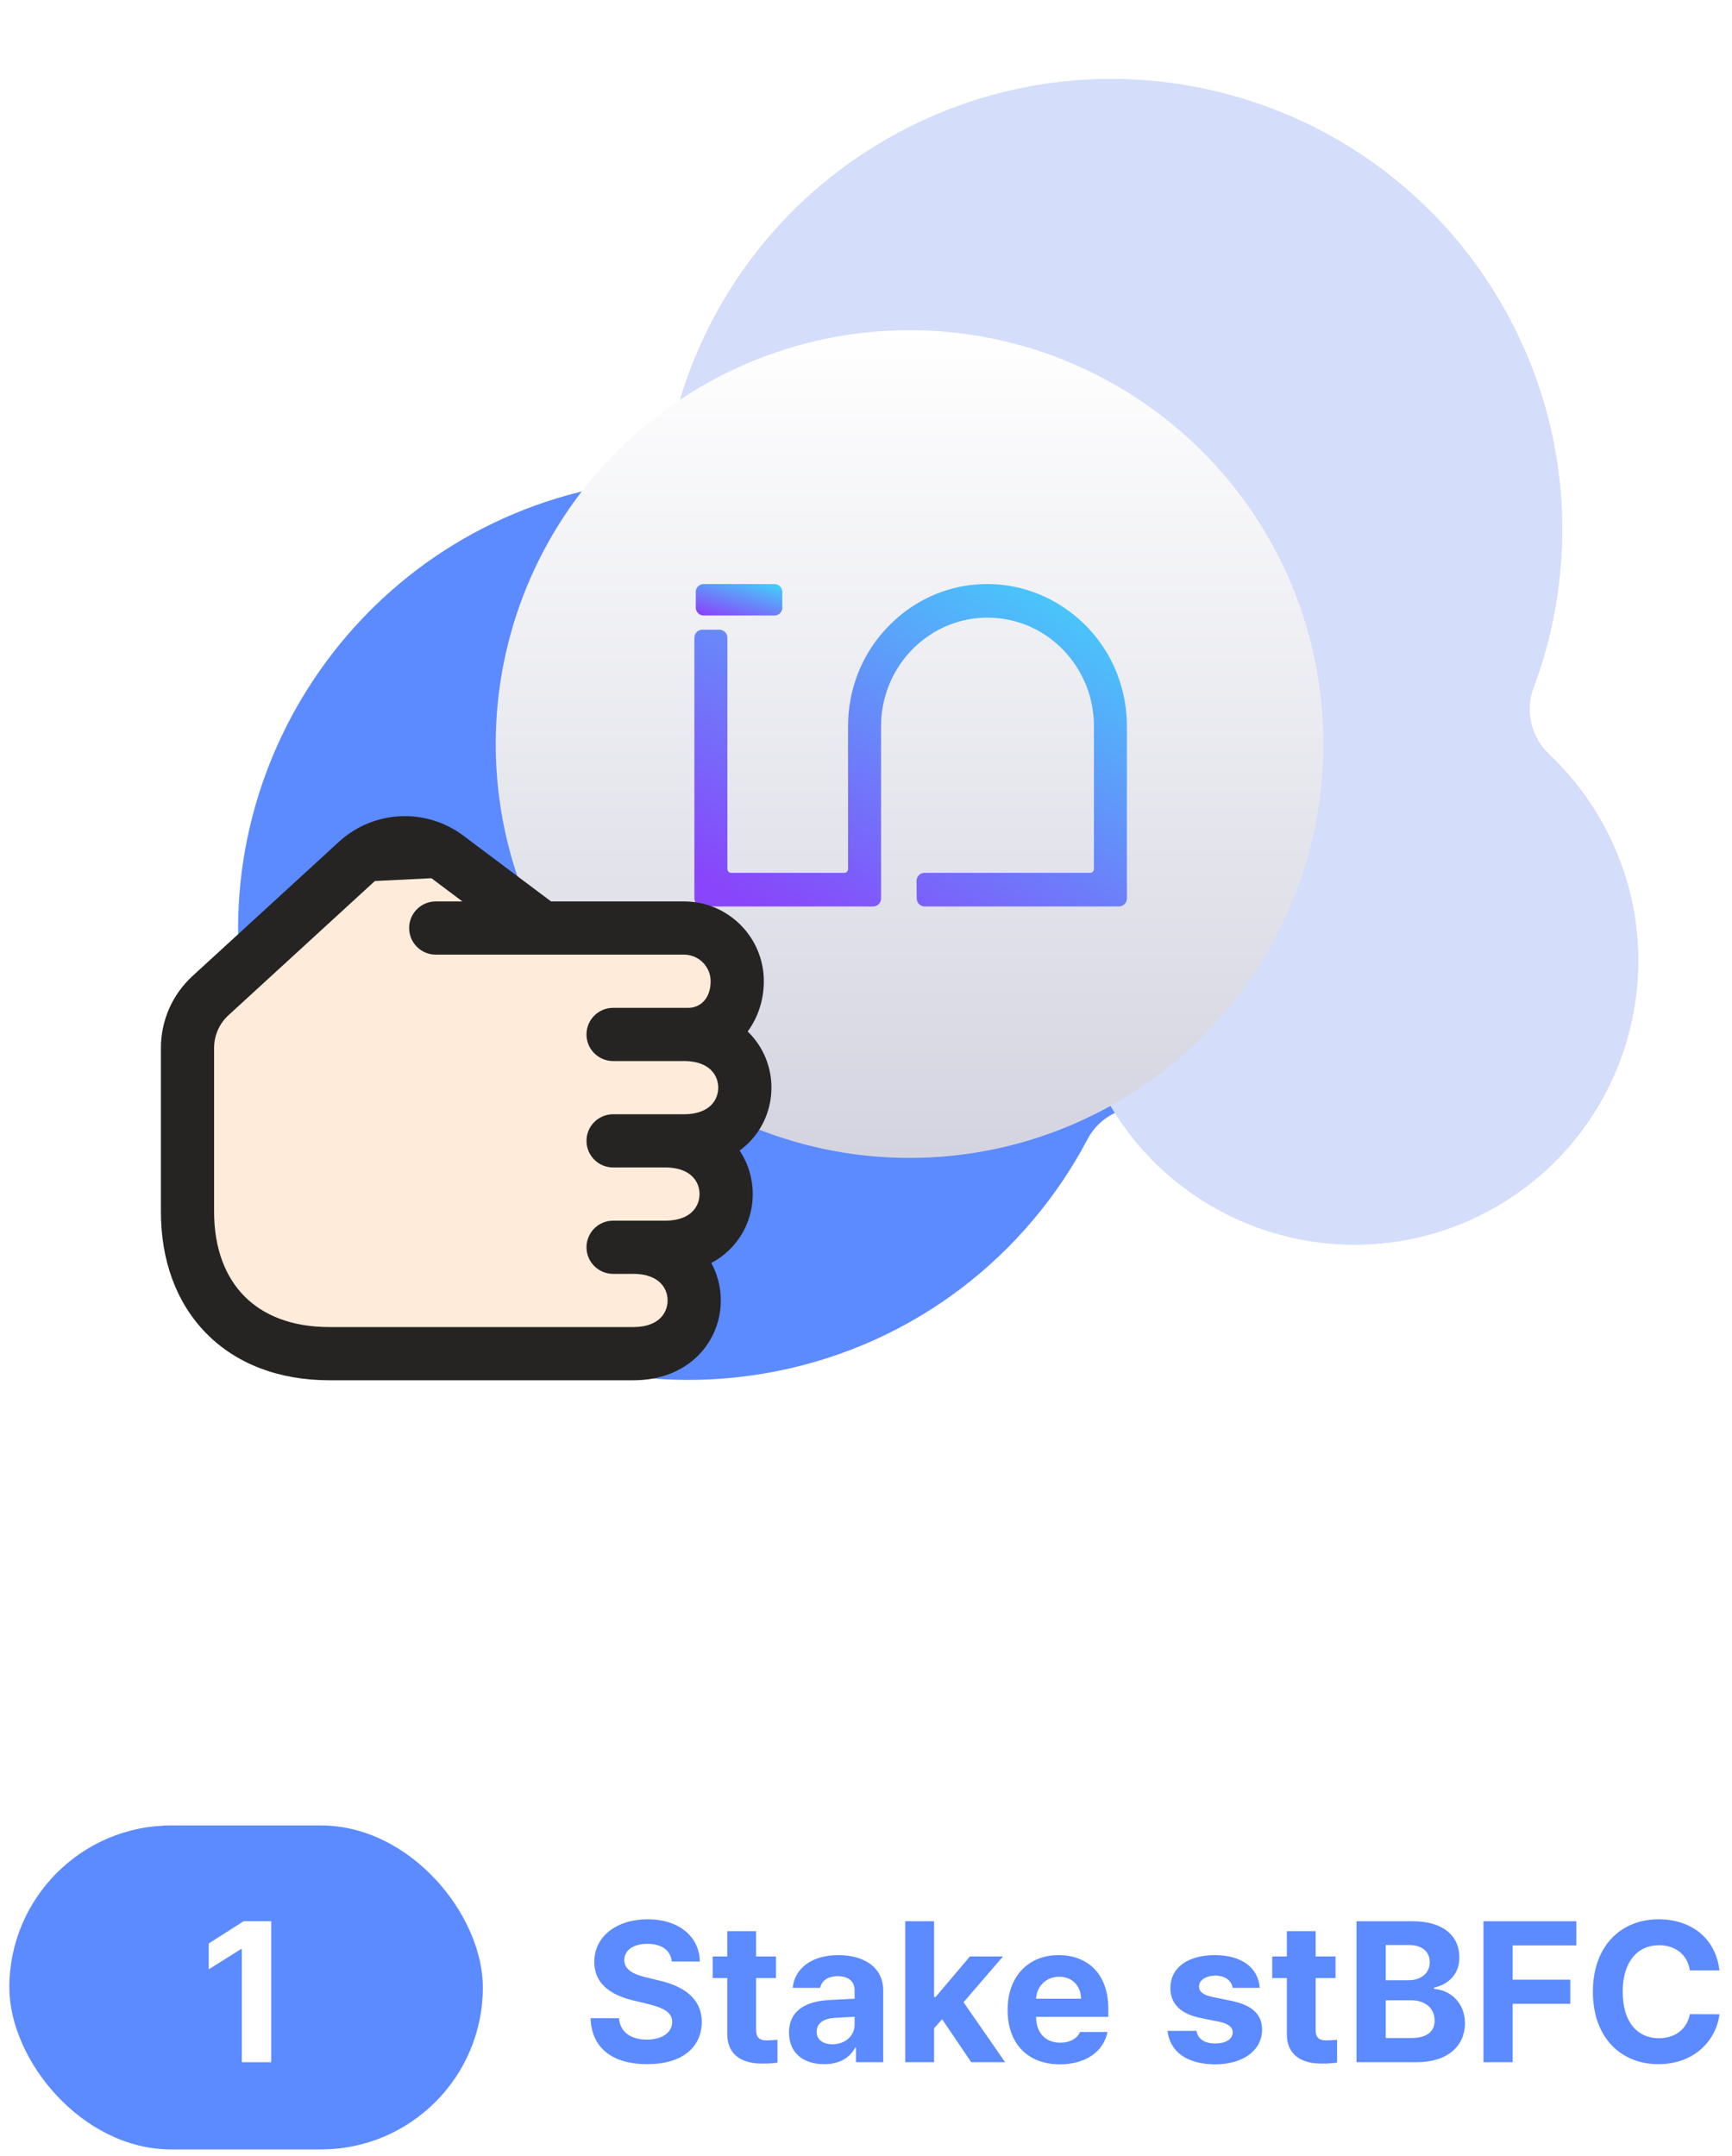 <svg width="139" height="173" viewBox="0 0 139 173" fill="none" xmlns="http://www.w3.org/2000/svg">
<mask id="mask0_43_9513" style="mask-type:alpha" maskUnits="userSpaceOnUse" x="5" y="0" width="129" height="121">
<rect x="5.75" y="0.5" width="128" height="120" fill="#D9D9D9"/>
</mask>
<g mask="url(#mask0_43_9513)">
<path fill-rule="evenodd" clip-rule="evenodd" d="M87.297 91.39C88.216 89.642 90.167 88.663 92.134 88.832C94.225 89.011 96.376 88.902 98.537 88.472C110.871 86.016 118.878 74.028 116.423 61.694C113.967 49.361 101.979 41.353 89.645 43.809C87.211 44.294 84.945 45.15 82.894 46.307C81.174 47.277 78.993 47.196 77.431 45.987C69.438 39.799 58.91 36.977 48.218 39.105C28.63 43.005 15.912 62.046 19.811 81.635C23.711 101.223 42.752 113.941 62.341 110.041C73.477 107.824 82.393 100.713 87.297 91.39Z" fill="#5C8AFF"/>
<path fill-rule="evenodd" clip-rule="evenodd" d="M82.57 78.065C84.512 78.428 86.022 80.004 86.441 81.934C86.886 83.984 87.624 86.007 88.672 87.946C94.654 99.007 108.47 103.125 119.532 97.144C130.594 91.162 134.712 77.345 128.73 66.284C127.549 64.1 126.063 62.187 124.353 60.569C122.918 59.211 122.353 57.103 123.048 55.254C126.605 45.792 126.198 34.9 121.012 25.311C111.512 7.742 89.568 1.202 71.999 10.703C54.431 20.203 47.891 42.147 57.391 59.715C62.793 69.704 72.216 76.127 82.57 78.065Z" fill="#D4DDFA"/>
<path fill-rule="evenodd" clip-rule="evenodd" d="M82.57 78.065C84.512 78.428 86.022 80.004 86.441 81.934C86.886 83.984 87.624 86.007 88.672 87.946C94.654 99.007 108.47 103.125 119.532 97.144C130.594 91.162 134.712 77.345 128.73 66.284C127.549 64.1 126.063 62.187 124.353 60.569C122.918 59.211 122.353 57.103 123.048 55.254C126.605 45.792 126.198 34.9 121.012 25.311C111.512 7.742 89.568 1.202 71.999 10.703C54.431 20.203 47.891 42.147 57.391 59.715C62.793 69.704 72.216 76.127 82.57 78.065Z" fill="#D4DDFA"/>
<g filter="url(#filter0_d_43_9513)">
<circle cx="72.998" cy="59.714" r="33.214" fill="url(#paint0_linear_43_9513)"/>
<path d="M89.697 54.186C88.045 49.812 83.847 46.871 79.249 46.871C76.754 46.871 74.393 47.691 72.42 49.245C71.791 49.744 71.212 50.311 70.696 50.928C69.904 51.882 69.276 52.951 68.832 54.101C68.319 55.434 68.061 56.836 68.061 58.27V69.742C68.061 69.914 67.928 70.049 67.756 70.049H58.679C58.511 70.049 58.375 69.911 58.375 69.739V51.184C58.375 50.827 58.09 50.537 57.739 50.537H56.362C56.011 50.537 55.727 50.827 55.727 51.184V72.103C55.727 72.457 56.011 72.747 56.359 72.747H70.073C70.424 72.747 70.709 72.457 70.709 72.103V58.27C70.709 56.266 71.397 54.307 72.652 52.752C73.139 52.152 73.698 51.619 74.317 51.174C75.76 50.125 77.469 49.569 79.249 49.569C82.437 49.569 85.337 51.36 86.817 54.24C87.198 54.971 87.469 55.747 87.624 56.556C87.737 57.116 87.793 57.693 87.793 58.27V69.742C87.793 69.911 87.658 70.049 87.492 70.049H74.195C74.022 70.049 73.864 70.117 73.741 70.241C73.622 70.366 73.556 70.528 73.556 70.703L73.569 72.106C73.572 72.46 73.857 72.747 74.205 72.747H89.803C90.154 72.747 90.438 72.457 90.438 72.1V58.27C90.438 56.86 90.187 55.484 89.693 54.186H89.697Z" fill="url(#paint1_linear_43_9513)"/>
<path d="M56.468 46.871H62.155C62.501 46.871 62.783 47.15 62.783 47.494V48.773C62.783 49.117 62.501 49.396 62.155 49.396H56.468C56.122 49.396 55.84 49.117 55.84 48.773V47.494C55.84 47.15 56.122 46.871 56.468 46.871Z" fill="url(#paint2_linear_43_9513)"/>
</g>
<path d="M15.365 82.896L32.056 67.616L39.109 71.612L36.053 74.198L54.154 74.198L58.62 77.019L58.62 82.896L60.266 87.363L55.8 92.299L58.62 95.591L54.154 99.587L54.154 108.755L29.47 108.755L19.127 106.404L15.365 101.938L15.365 82.896Z" fill="#FEEBD9"/>
<path fill-rule="evenodd" clip-rule="evenodd" d="M54.897 85.153C56.037 85.153 56.695 85.515 57.06 85.874C57.442 86.251 57.642 86.76 57.642 87.288C57.642 87.817 57.442 88.326 57.06 88.702C56.695 89.061 56.037 89.423 54.897 89.423L49.204 89.423C49.195 89.423 49.186 89.423 49.177 89.424C49.155 89.424 49.133 89.424 49.112 89.425C47.975 89.473 47.069 90.41 47.069 91.558C47.069 92.737 48.025 93.693 49.204 93.693L53.396 93.693C54.536 93.693 55.194 94.055 55.558 94.414C55.941 94.79 56.141 95.299 56.141 95.828C56.141 96.357 55.941 96.866 55.558 97.242C55.194 97.601 54.536 97.963 53.396 97.963L49.203 97.963C48.024 97.963 47.069 98.919 47.069 100.098C47.069 101.275 48.022 102.23 49.198 102.233L49.207 102.233L50.833 102.233C51.973 102.233 52.631 102.595 52.995 102.954C53.378 103.33 53.578 103.839 53.578 104.368C53.578 104.896 53.378 105.405 52.995 105.782C52.636 106.136 51.99 106.493 50.879 106.502C50.864 106.502 50.848 106.502 50.833 106.502L26.434 106.502C23.342 106.502 21.082 105.523 19.595 104.01C18.102 102.49 17.182 100.219 17.182 97.251L17.182 84.097C17.182 83.1 17.6 82.151 18.336 81.476L30.086 70.705L34.626 70.481L37.109 72.344L34.97 72.344C33.791 72.344 32.835 73.3 32.835 74.479C32.835 75.658 33.791 76.614 34.97 76.614L54.896 76.614C56.075 76.614 57.031 77.57 57.031 78.749C57.031 80.162 56.185 80.884 55.227 80.884L49.203 80.884C48.024 80.884 47.068 81.84 47.068 83.019C47.068 84.192 48.015 85.144 49.186 85.153C49.192 85.153 49.198 85.153 49.204 85.153L54.897 85.153ZM59.356 92.34C60.062 93.393 60.411 94.616 60.411 95.828C60.411 97.434 59.798 99.06 58.554 100.285C58.123 100.709 57.631 101.071 57.086 101.363C57.596 102.299 57.848 103.337 57.848 104.368C57.848 105.974 57.235 107.6 55.991 108.825C54.729 110.067 52.947 110.772 50.833 110.772C50.815 110.772 50.796 110.772 50.778 110.772L26.434 110.772C22.409 110.772 18.976 109.473 16.549 107.002C14.127 104.536 12.913 101.114 12.913 97.251L12.913 84.097C12.913 81.901 13.834 79.811 15.451 78.329L27.201 67.558C29.978 65.012 34.174 64.805 37.188 67.066L44.225 72.344L54.896 72.344C58.433 72.344 61.301 75.212 61.301 78.749C61.301 80.218 60.843 81.647 60.004 82.781C60.021 82.798 60.038 82.815 60.055 82.831C61.299 84.056 61.912 85.682 61.912 87.288C61.912 88.894 61.299 90.521 60.055 91.745C59.837 91.96 59.604 92.158 59.356 92.34Z" fill="#252423"/>
</g>
<rect x="0.75" y="146.5" width="38" height="26" rx="13" fill="#5C8AFF"/>
<path d="M21.766 154.188V165.5H19.406V156.422H19.344L16.75 158.047V155.969L19.547 154.188H21.766Z" fill="white"/>
<path d="M53.914 157.422C53.82 156.523 53.109 156 51.961 156C50.773 156 50.109 156.547 50.102 157.297C50.094 158.117 50.938 158.484 51.914 158.703L52.93 158.953C54.867 159.398 56.312 160.383 56.32 162.266C56.312 164.336 54.703 165.664 51.945 165.656C49.211 165.664 47.469 164.398 47.398 161.969H49.68C49.758 163.109 50.664 163.688 51.914 163.688C53.148 163.688 53.945 163.109 53.945 162.266C53.945 161.492 53.242 161.133 52.008 160.828L50.773 160.531C48.867 160.062 47.695 159.109 47.695 157.453C47.688 155.398 49.5 154.031 51.977 154.031C54.484 154.031 56.133 155.422 56.164 157.422H53.914ZM62.273 157.016V158.75H60.68V162.891C60.672 163.57 61.008 163.734 61.477 163.75C61.711 163.75 62.117 163.727 62.398 163.703V165.531C62.148 165.57 61.734 165.617 61.164 165.609C59.492 165.617 58.352 164.867 58.367 163.219V158.75H57.195V157.016H58.367V154.984H60.68V157.016H62.273ZM63.32 163.125C63.328 161.234 64.844 160.617 66.477 160.516C67.086 160.477 68.227 160.422 68.586 160.406V159.719C68.578 159.008 68.094 158.602 67.227 158.594C66.438 158.602 65.945 158.953 65.82 159.531H63.617C63.758 158.062 65.039 156.906 67.289 156.906C69.141 156.906 70.891 157.734 70.883 159.781V165.5H68.695V164.328H68.633C68.219 165.109 67.406 165.664 66.148 165.656C64.523 165.664 63.328 164.805 63.32 163.125ZM65.539 163.062C65.539 163.711 66.062 164.055 66.805 164.062C67.859 164.055 68.594 163.367 68.586 162.469V161.852C68.234 161.867 67.242 161.922 66.852 161.953C66.047 162.023 65.539 162.406 65.539 163.062ZM72.648 165.5V154.188H74.961V160.266H75.086L77.836 157.016H80.492L77.328 160.688L80.664 165.5H77.945L75.609 162.047L74.961 162.781V165.5H72.648ZM85.055 165.672C82.453 165.664 80.859 163.984 80.867 161.297C80.859 158.68 82.477 156.906 84.961 156.906C87.188 156.906 88.945 158.312 88.945 161.203V161.859H83.148C83.148 163.141 83.906 163.93 85.102 163.938C85.891 163.93 86.453 163.586 86.68 163.078H88.883C88.555 164.648 87.148 165.664 85.055 165.672ZM83.148 160.406H86.758C86.75 159.375 86.039 158.633 85.008 158.641C83.945 158.633 83.195 159.43 83.148 160.406ZM98.93 159.531C98.828 158.938 98.312 158.555 97.539 158.547C96.789 158.555 96.219 158.906 96.227 159.422C96.219 159.805 96.516 160.102 97.32 160.266L98.836 160.578C100.484 160.922 101.281 161.656 101.289 162.875C101.281 164.547 99.781 165.664 97.523 165.672C95.234 165.664 93.891 164.641 93.695 162.984H96.023C96.133 163.648 96.672 163.992 97.523 164C98.367 163.992 98.93 163.656 98.93 163.109C98.93 162.672 98.57 162.398 97.773 162.234L96.367 161.953C94.75 161.633 93.922 160.805 93.93 159.547C93.922 157.922 95.32 156.906 97.508 156.906C99.648 156.906 100.977 157.922 101.102 159.531H98.93ZM107.18 157.016V158.75H105.586V162.891C105.578 163.57 105.914 163.734 106.383 163.75C106.617 163.75 107.023 163.727 107.305 163.703V165.531C107.055 165.57 106.641 165.617 106.07 165.609C104.398 165.617 103.258 164.867 103.273 163.219V158.75H102.102V157.016H103.273V154.984H105.586V157.016H107.18ZM108.867 165.5V154.188H113.367C115.859 154.188 117.125 155.391 117.117 157.094C117.125 158.422 116.25 159.258 115.086 159.516V159.625C116.359 159.688 117.562 160.703 117.57 162.375C117.562 164.172 116.219 165.5 113.664 165.5H108.867ZM111.211 163.562H113.195C114.555 163.57 115.141 163.008 115.133 162.156C115.141 161.203 114.414 160.531 113.258 160.531H111.211V163.562ZM111.211 158.922H113.023C114.008 158.93 114.75 158.375 114.742 157.469C114.75 156.648 114.141 156.094 113.07 156.094H111.211V158.922ZM119.055 165.5V154.188H126.508V156.125H121.398V158.875H126.023V160.812H121.398V165.5H119.055ZM135.617 158.125C135.43 156.875 134.469 156.117 133.148 156.109C131.391 156.117 130.227 157.461 130.227 159.844C130.227 162.281 131.406 163.57 133.133 163.578C134.422 163.57 135.391 162.867 135.617 161.641L137.992 161.656C137.734 163.75 135.977 165.656 133.102 165.656C130.078 165.656 127.836 163.523 127.836 159.844C127.836 156.148 130.117 154.031 133.102 154.031C135.711 154.031 137.68 155.523 137.992 158.125H135.617Z" fill="#5C8AFF"/>
<defs>
<filter id="filter0_d_43_9513" x="29.784" y="16.5" width="86.428" height="86.428" filterUnits="userSpaceOnUse" color-interpolation-filters="sRGB">
<feFlood flood-opacity="0" result="BackgroundImageFix"/>
<feColorMatrix in="SourceAlpha" type="matrix" values="0 0 0 0 0 0 0 0 0 0 0 0 0 0 0 0 0 0 127 0" result="hardAlpha"/>
<feOffset/>
<feGaussianBlur stdDeviation="5"/>
<feComposite in2="hardAlpha" operator="out"/>
<feColorMatrix type="matrix" values="0 0 0 0 0 0 0 0 0 0 0 0 0 0 0 0 0 0 0.15 0"/>
<feBlend mode="normal" in2="BackgroundImageFix" result="effect1_dropShadow_43_9513"/>
<feBlend mode="normal" in="SourceGraphic" in2="effect1_dropShadow_43_9513" result="shape"/>
</filter>
<linearGradient id="paint0_linear_43_9513" x1="72.998" y1="26.5" x2="72.998" y2="92.928" gradientUnits="userSpaceOnUse">
<stop stop-color="white"/>
<stop offset="1" stop-color="#D3D4E0"/>
</linearGradient>
<linearGradient id="paint1_linear_43_9513" x1="94.687" y1="51.455" x2="76.786" y2="82.266" gradientUnits="userSpaceOnUse">
<stop stop-color="#45CEFA"/>
<stop offset="1" stop-color="#8945FA"/>
</linearGradient>
<linearGradient id="paint2_linear_43_9513" x1="63.633" y1="47.318" x2="62.578" y2="51.04" gradientUnits="userSpaceOnUse">
<stop stop-color="#45CEFA"/>
<stop offset="1" stop-color="#8945FA"/>
</linearGradient>
</defs>
</svg>
